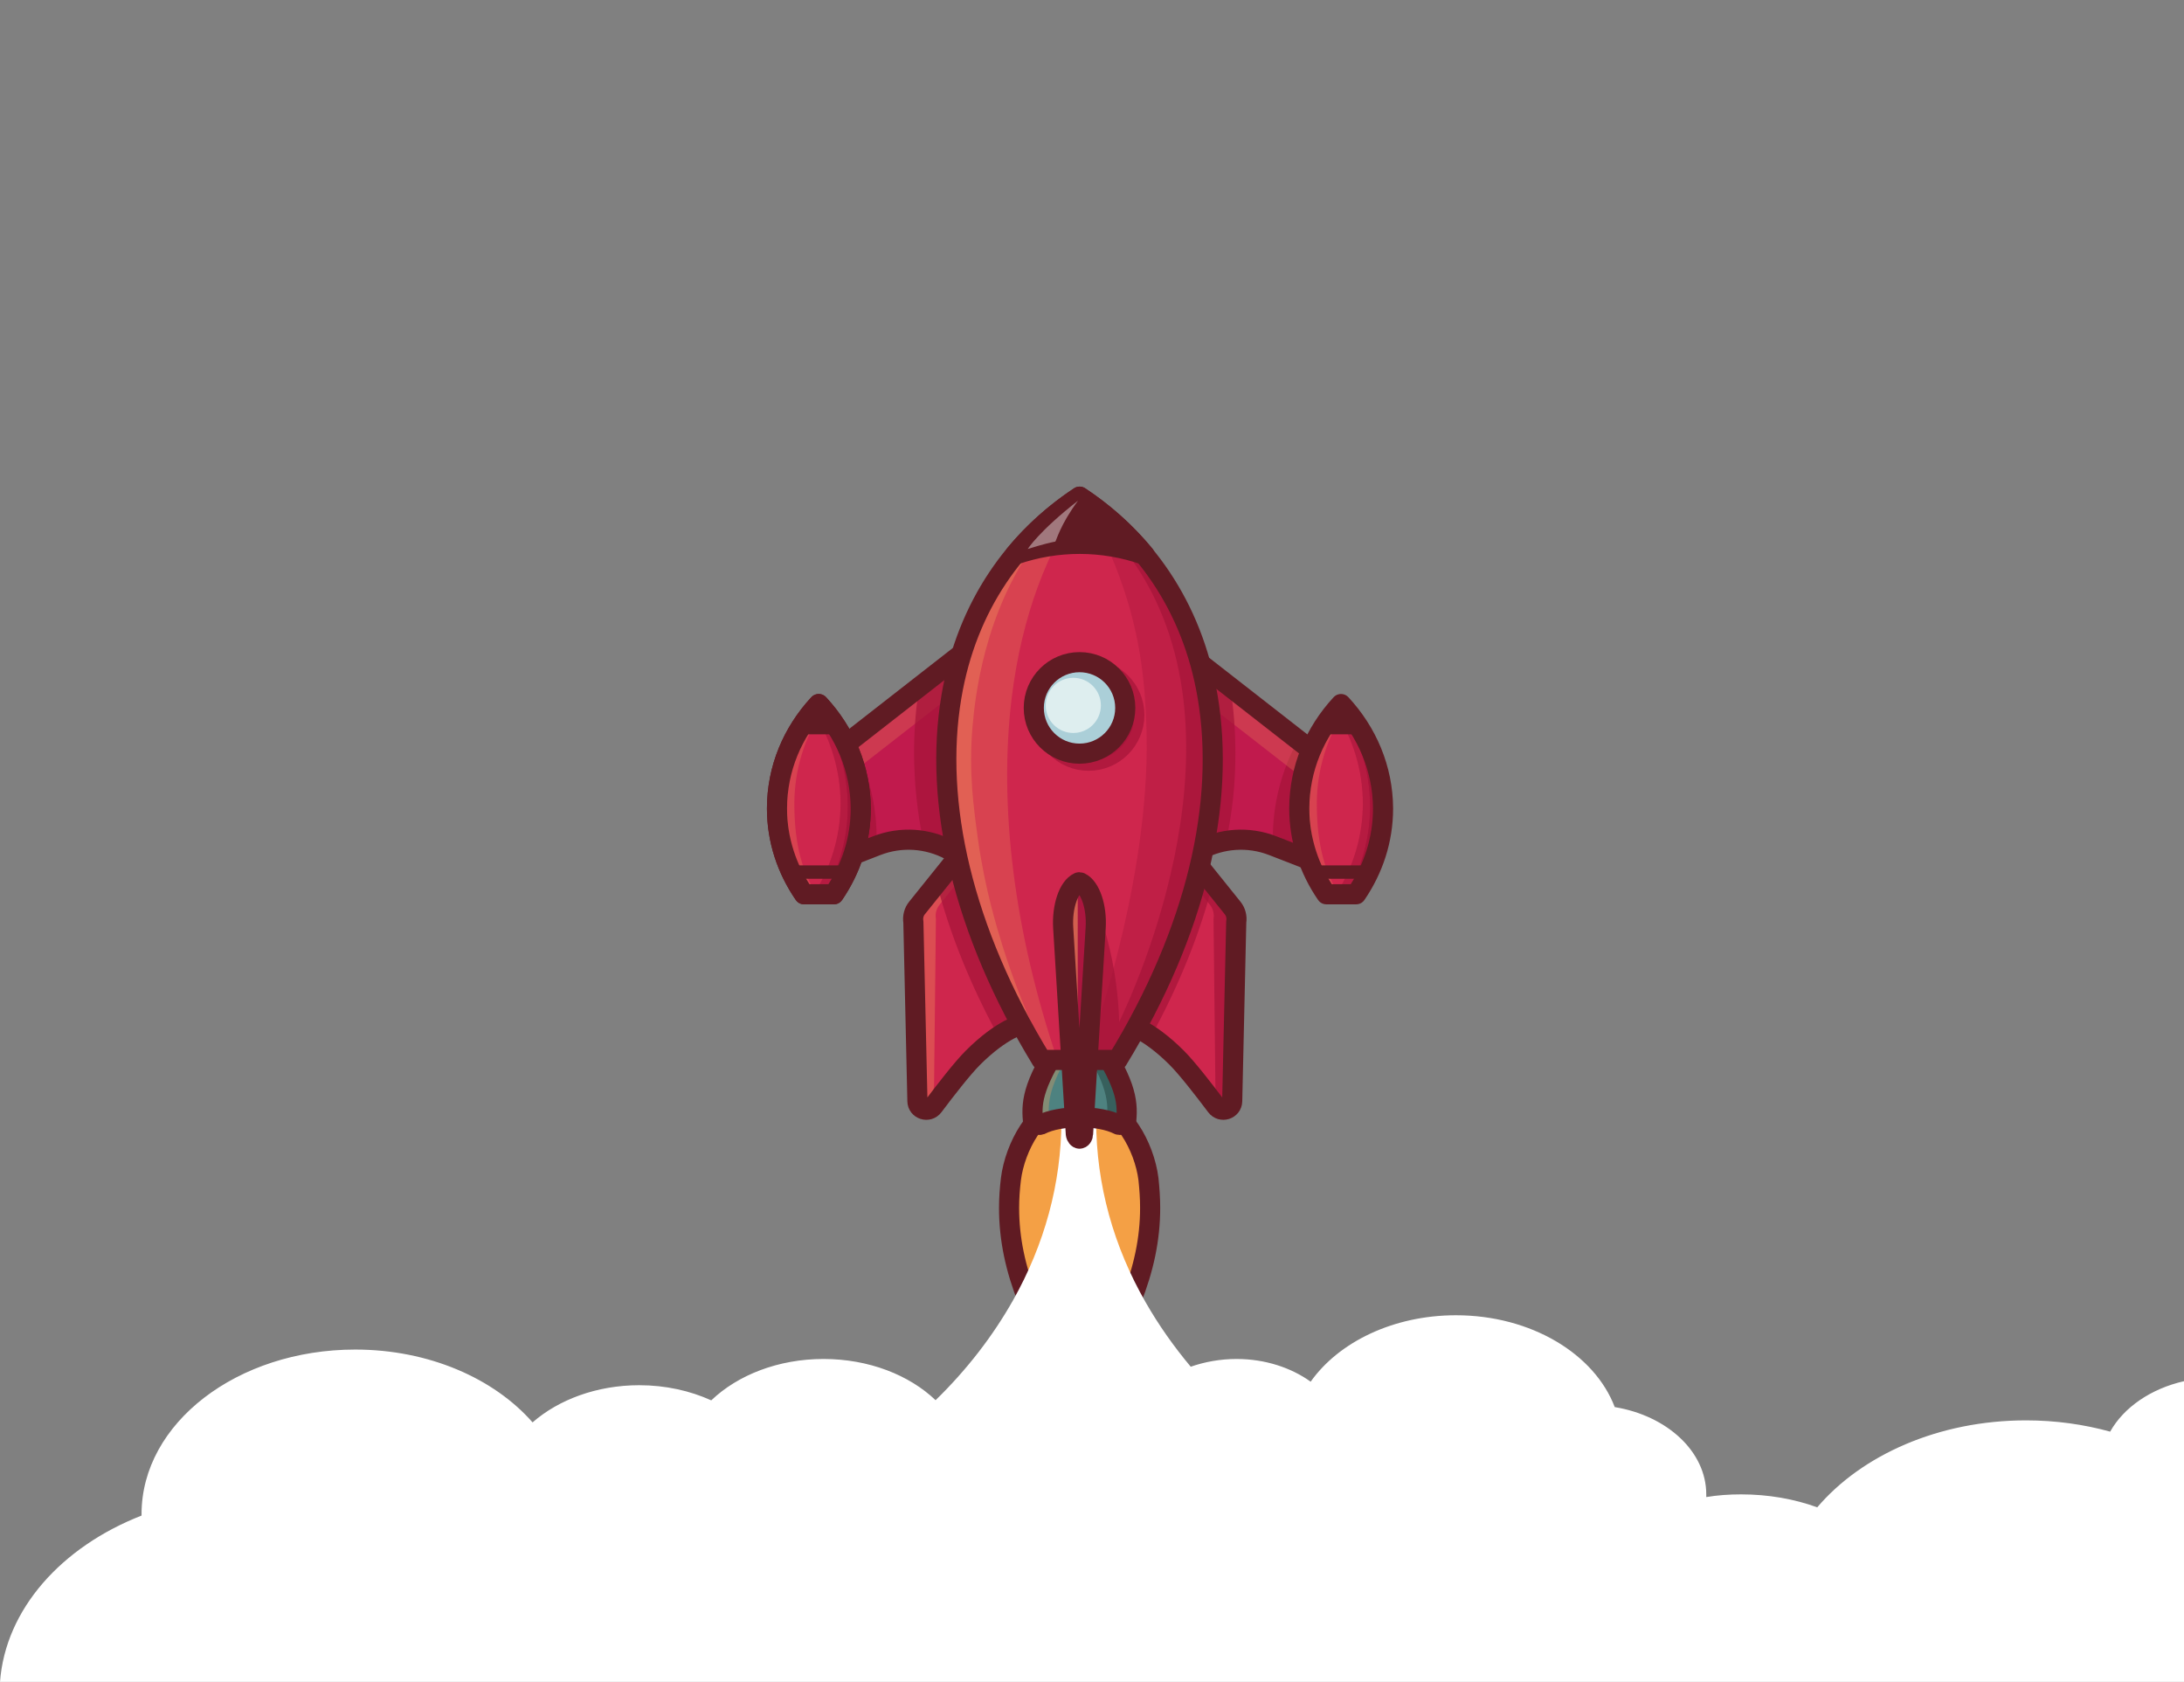 <?xml version="1.0" encoding="UTF-8" standalone="no"?>
<svg
   xmlns:dc="http://purl.org/dc/elements/1.1/"
   xmlns:cc="http://creativecommons.org/ns#"
   xmlns:rdf="http://www.w3.org/1999/02/22-rdf-syntax-ns#"
   xmlns:svg="http://www.w3.org/2000/svg"
   xmlns="http://www.w3.org/2000/svg"
   xmlns:sodipodi="http://sodipodi.sourceforge.net/DTD/sodipodi-0.dtd"
   xmlns:inkscape="http://www.inkscape.org/namespaces/inkscape"
   height="501.474"
   width="651.301"
   inkscape:version="1.0 (4035a4fb49, 2020-05-01)"
   sodipodi:docname="loginGraphic.svg"
   xml:space="preserve"
   viewBox="0 0 651.301 501.474"
   y="0px"
   x="0px"
   id="Layer_1"
   version="1.1"><rect x="0" y="0" width="651.301" height="501.474" fill="#808080" stroke="none"/><defs
   id="defs1437" /><sodipodi:namedview
   showborder="false"
   fit-margin-bottom="0"
   fit-margin-right="0"
   fit-margin-left="0"
   fit-margin-top="0"
   inkscape:current-layer="Layer_1"
   inkscape:window-maximized="1"
   inkscape:window-y="-9"
   inkscape:window-x="-9"
   inkscape:cy="393.42439"
   inkscape:cx="402.19995"
   inkscape:zoom="2.2675001"
   showgrid="false"
   id="namedview1435"
   inkscape:window-height="1001"
   inkscape:window-width="1920"
   inkscape:pageshadow="2"
   inkscape:pageopacity="0"
   guidetolerance="10"
   gridtolerance="10"
   objecttolerance="10"
   borderopacity="1"
   bordercolor="#666666"
   pagecolor="#ffffff" />
<style
   id="style1137"
   type="text/css">
	.st0{fill:none;stroke:#601B23;stroke-width:6;stroke-linecap:round;stroke-linejoin:round;stroke-miterlimit:10;}
	.st1{fill:#E36535;}
	.st2{fill:#F4A045;}
	.st3{fill:#554D84;}
	.st4{fill:#FFFFFF;}
	.st5{fill:#601B23;}
	.st6{fill:#C11A4D;}
	.st7{fill:#CF264D;}
	.st8{opacity:0.72;fill:#A5143A;}
	.st9{opacity:0.23;fill:#F4A15D;}
	.st10{opacity:0.32;fill:#F4A15D;}
	.st11{opacity:0.37;fill:#A5143A;}
	.st12{fill:none;stroke:#601B23;stroke-width:4;stroke-linecap:round;stroke-linejoin:round;stroke-miterlimit:10;}
	.st13{fill:#4E8280;}
	.st14{opacity:0.32;}
	.st15{fill:#F4A15D;}
	.st16{fill:#37605D;}
	.st17{opacity:0.72;fill:#A5143A;stroke:#A5143A;stroke-width:6;stroke-linecap:round;stroke-linejoin:round;stroke-miterlimit:10;}
	.st18{fill:#ABCFD8;}
	.st19{opacity:0.93;fill:#E2F0F2;}
	.st20{fill:#BC1D4E;}
	.st21{opacity:0.74;fill:#A5143A;}
	.st22{opacity:0.53;}
	.st23{opacity:0.41;fill:#FFFFFF;}
</style>
<path
   d="m 319.672,328.716 c -4.714,0.602 -8.475,7.221 -9.177,12.687 -0.201,1.605 -0.301,3.159 -0.301,4.764 0,5.215 1.103,10.18 3.109,15.245 2.006,4.965 5.015,10.029 8.625,12.938 3.661,-2.909 6.619,-7.973 8.625,-12.938 2.006,-5.065 3.109,-10.029 3.109,-15.245 0,-1.605 -0.1,-3.159 -0.301,-4.764 -0.702,-5.516 -4.463,-12.086 -9.177,-12.687 -1.454,-0.15 -3.009,-0.15 -4.513,0 z"
   class="st0"
   id="XMLID_29_" />
<path
   style="stroke-width:0.501"
   d="m 319.672,328.716 c -4.714,0.602 -8.475,7.221 -9.177,12.687 -0.201,1.605 -0.301,3.159 -0.301,4.764 0,5.215 1.103,10.18 3.109,15.245 2.006,4.965 5.015,10.029 8.625,12.938 3.661,-2.909 6.619,-7.973 8.625,-12.938 2.006,-5.065 3.109,-10.029 3.109,-15.245 0,-1.605 -0.1,-3.159 -0.301,-4.764 -0.702,-5.516 -4.463,-12.086 -9.177,-12.687 -1.454,-0.15 -3.009,-0.15 -4.513,0 z"
   class="st1"
   id="XMLID_35_" />
<path
   style="stroke-width:0.501"
   d="m 342.99,360.158 c 0,9.327 -1.956,18.254 -5.566,27.33 -0.1,0.301 -0.251,0.602 -0.401,0.953 -3.611,8.625 -8.776,17.251 -15.044,22.316 -6.469,-5.215 -11.734,-14.192 -15.395,-23.068 -0.05,-0.05 -0.05,-0.1 -0.1,-0.201 -3.611,-9.077 -5.566,-18.003 -5.566,-27.33 0,-2.858 0.201,-5.667 0.552,-8.575 1.204,-9.729 7.823,-21.463 16.097,-22.717 0.1,0 0.201,-0.05 0.301,-0.05 2.608,-0.301 5.265,-0.301 7.873,-0.05 0.1,0 0.251,0 0.351,0.05 8.425,1.053 15.195,12.938 16.398,22.767 0.301,2.909 0.501,5.717 0.501,8.575 z"
   class="st2"
   id="XMLID_178_" />
<path
   d="m 342.99,360.158 c 0,9.327 -1.956,18.254 -5.566,27.33 -0.1,0.301 -0.251,0.602 -0.401,0.953 -3.611,8.625 -8.776,17.251 -15.044,22.316 -6.469,-5.215 -11.734,-14.192 -15.395,-23.068 -0.05,-0.05 -0.05,-0.1 -0.1,-0.201 -3.611,-9.077 -5.566,-18.003 -5.566,-27.33 0,-2.858 0.201,-5.667 0.552,-8.575 1.204,-9.729 7.823,-21.463 16.097,-22.717 0.1,0 0.201,-0.05 0.301,-0.05 2.608,-0.301 5.265,-0.301 7.873,-0.05 0.1,0 0.251,0 0.351,0.05 8.425,1.053 15.195,12.938 16.398,22.767 0.301,2.909 0.501,5.717 0.501,8.575 z"
   class="st0"
   id="XMLID_177_" />
<rect
   y="0"
   x="73.9"
   style="fill:none;fill-opacity:1;stroke-width:0.501"
   height="501.474"
   width="501.474"
   class="st3"
   id="XMLID_14_" />
<path
   style="stroke-width:0.572"
   d="m 651.301,411.81 c -9.902,2.257 -17.98,7.823 -22.018,15.044 -7.817,-2.156 -16.286,-3.36 -25.08,-3.36 -26.057,0 -48.988,10.33 -62.277,25.926 -6.905,-2.507 -14.592,-3.861 -22.735,-3.861 -3.583,0 -7.035,0.251 -10.358,0.802 0,-0.251 0,-0.501 0,-0.802 0,-12.788 -11.726,-23.469 -27.295,-26.026 -5.993,-15.796 -24.885,-27.38 -47.359,-27.38 -18.696,0 -34.982,8.024 -43.32,19.808 -5.798,-4.162 -13.55,-6.77 -22.084,-6.77 -4.886,0 -9.511,0.853 -13.68,2.307 -5.081,-6.068 -9.576,-12.437 -13.419,-19.156 -9.511,-16.549 -14.787,-35.003 -14.787,-54.36 0,-1.755 0.065,-3.46 0.13,-5.215 1.107,-22.416 9.25,-43.428 22.865,-61.782 h -56.349 c 13.615,18.354 21.758,39.416 22.865,61.832 0.065,1.705 0.13,3.41 0.13,5.115 0,19.056 -5.146,37.259 -14.397,53.708 -6.058,10.732 -13.81,20.761 -23.126,29.838 -7.882,-7.522 -19.934,-12.286 -33.418,-12.286 -13.55,0 -25.601,4.814 -33.484,12.336 -6.319,-2.858 -13.615,-4.513 -21.497,-4.513 -12.638,0 -24.038,4.313 -31.79,11.083 -11.465,-13.088 -30.878,-21.714 -52.896,-21.714 -35.177,0 -63.71,21.965 -63.71,49.044 0,0.15 0,0.301 0,0.451 C 18.37,461.205 1.629,479.76 0,501.474 H 153.738 468.966 651.301 Z"
   class="st4"
   id="XMLID_62_" />

<path
   style="stroke-width:0.501"
   d="m 261.451,252.141 -16.348,6.369 v -31.041 l 50.198,-39.165 v 58.723 l -12.136,6.369 c -6.469,-3.41 -14.342,-4.112 -21.714,-1.254 z"
   class="st6"
   id="XMLID_79_" />
<path
   style="stroke-width:0.501"
   d="m 239.787,266.634 c -5.115,-7.422 -8.074,-16.198 -8.074,-25.575 0,-11.885 4.664,-22.767 12.437,-31.142 7.773,8.375 12.487,19.257 12.537,31.142 0,9.428 -2.959,18.153 -8.024,25.575 z"
   class="st7"
   id="XMLID_19_" />
<path
   style="stroke-width:0.501"
   d="m 245.103,258.51 16.248,-6.319 c 0.201,-4.313 -0.1,-8.726 -0.903,-13.139 -1.204,-6.619 -3.46,-12.838 -6.569,-18.454 l -8.776,6.87 z"
   class="st8"
   id="XMLID_83_" />
<polygon
   transform="matrix(0.501,0,0,0.501,73.9,-1.1312012e-5)"
   points="345.6,513.9 345.6,470.9 441.6,396.1 441.6,375.5 341.4,453.5 341.4,515.5 "
   class="st9"
   id="XMLID_63_" />
<path
   style="stroke-width:0.501"
   d="m 275.342,250.737 c 2.758,0.451 5.366,1.354 7.823,2.658 l 12.136,-6.369 v -58.723 l -21.162,16.498 c -1.053,6.369 -1.555,13.038 -1.555,19.909 0.05,9.077 1.003,17.852 2.758,26.026 z"
   class="st8"
   id="XMLID_69_" />
<path
   d="m 261.451,252.141 -16.348,6.369 v -31.041 l 50.198,-39.165 v 58.723 l -12.136,6.369 c -6.469,-3.41 -14.342,-4.112 -21.714,-1.254 z"
   class="st0"
   id="XMLID_72_" />
<path
   style="stroke-width:0.501"
   d="m 239.787,266.634 c -5.115,-7.422 -8.074,-16.198 -8.074,-25.575 0,-11.885 4.664,-22.767 12.437,-31.142 7.773,8.375 12.487,19.257 12.537,31.142 0,9.428 -2.959,18.153 -8.024,25.575 z"
   class="st7"
   id="XMLID_34_" />
<path
   style="stroke-width:0.501"
   d="m 243.398,209.917 c 0.602,0.652 1.204,1.354 1.755,2.056 -5.215,8.024 -8.224,17.451 -8.274,27.481 0,9.929 1.504,19.206 6.619,27.23 h -4.614 c -5.065,-7.422 -8.024,-16.198 -8.024,-25.575 0.05,-11.935 4.764,-22.817 12.537,-31.192 z"
   class="st9"
   id="XMLID_37_" />
<path
   style="stroke-width:0.501"
   d="m 243.398,209.917 c 0.201,0.201 0.401,0.451 0.602,0.702 -5.867,8.675 -9.227,18.855 -9.277,29.788 0,9.478 2.558,18.404 7.021,26.277 h -2.858 c -5.065,-7.422 -8.024,-16.198 -8.024,-25.575 0.05,-11.935 4.764,-22.817 12.537,-31.192 z"
   class="st10"
   id="XMLID_4_" />
<path
   style="stroke-width:0.501"
   d="m 256.687,241.058 c 0,-11.885 -4.714,-22.717 -12.537,-31.142 -0.602,0.652 -1.204,1.354 -1.755,2.056 5.215,8.024 8.224,17.451 8.274,27.481 0,9.929 -2.909,19.206 -8.024,27.23 h 6.018 c 5.065,-7.472 8.024,-16.248 8.024,-25.625 z"
   class="st11"
   id="XMLID_9_" />
<path
   style="stroke-width:0.501"
   d="m 256.687,241.058 c 0,-11.885 -4.714,-22.717 -12.537,-31.142 -0.201,0.201 -0.401,0.451 -0.602,0.702 5.867,8.675 9.227,18.855 9.277,29.788 0,9.478 -2.558,18.404 -7.021,26.277 h 2.858 c 5.065,-7.472 8.024,-16.248 8.024,-25.625 z"
   class="st8"
   id="XMLID_45_" />
<path
   style="stroke-width:0.501"
   d="m 244.15,209.917 c -0.602,0.652 -1.204,1.354 -1.755,2.056 5.215,8.024 8.224,17.451 8.274,27.481 0,9.929 -2.909,19.206 -8.024,27.23 h 6.018 c 5.065,-7.422 8.024,-16.198 8.024,-25.575 -0.05,-11.935 -4.764,-22.817 -12.537,-31.192 z"
   class="st11"
   id="XMLID_10_" />
<path
   style="stroke-width:0.501"
   d="m 244.15,209.917 c -0.201,0.201 -0.401,0.451 -0.602,0.702 5.867,8.675 9.227,18.855 9.277,29.788 0,9.478 -2.558,18.404 -7.021,26.277 h 2.858 c 5.065,-7.422 8.024,-16.198 8.024,-25.575 -0.05,-11.935 -4.764,-22.817 -12.537,-31.192 z"
   class="st8"
   id="XMLID_16_" />
<path
   style="stroke-width:0.501"
   d="m 249.867,218.943 c -1.855,-3.26 -4.062,-6.268 -6.619,-9.077 -2.558,2.758 -4.764,5.817 -6.619,9.077 z"
   class="st5"
   id="XMLID_95_" />
<path
   d="m 239.787,266.634 c -5.115,-7.422 -8.074,-16.198 -8.074,-25.575 0,-11.885 4.664,-22.767 12.437,-31.142 7.773,8.375 12.487,19.257 12.537,31.142 0,9.428 -2.959,18.153 -8.024,25.575 z"
   class="st0"
   id="XMLID_28_" />
<path
   style="stroke-width:0.501"
   d="m 304.929,305.347 c 0,0 -6.068,1.304 -14.793,10.029 -3.159,3.159 -8.124,9.578 -11.785,14.442 -1.504,2.006 -4.714,1.003 -4.764,-1.504 l -1.204,-53.407 c -0.251,-1.504 0.15,-3.059 1.103,-4.212 l 13.139,-16.348 z"
   class="st7"
   id="XMLID_31_" />
<path
   style="stroke-width:0.501"
   d="m 273.486,329.368 v 0 c 2.858,-0.401 5.015,-2.858 5.065,-5.767 l 0.552,-49.646 c -0.251,-1.504 0.15,-3.059 1.103,-4.212 l 8.224,-10.28 -1.855,-5.115 -13.088,16.298 c -0.953,1.204 -1.354,2.708 -1.103,4.212 z"
   class="st10"
   id="XMLID_24_" />
<path
   style="stroke-width:0.501"
   d="m 304.929,305.347 -18.304,-51 -7.271,9.077 c 3.911,15.044 10.08,30.339 18.404,45.584 4.413,-3.059 7.171,-3.661 7.171,-3.661 z"
   class="st8"
   id="XMLID_84_" />
<path
   d="m 304.929,305.347 c 0,0 -6.068,1.304 -14.793,10.029 -3.159,3.159 -8.124,9.578 -11.785,14.442 -1.504,2.006 -4.714,1.003 -4.764,-1.504 l -1.204,-53.407 c -0.251,-1.504 0.15,-3.059 1.103,-4.212 l 13.139,-16.348 z"
   class="st0"
   id="XMLID_21_" />
<line
   y2="260.014"
   x2="251.522"
   y1="260.014"
   x1="235.023"
   class="st12"
   id="XMLID_32_" />
<path
   style="stroke-width:0.501"
   d="m 239.787,266.634 c -5.115,-7.422 -8.074,-16.198 -8.074,-25.575 0,-11.885 4.664,-22.767 12.437,-31.142 7.773,8.375 12.487,19.257 12.537,31.142 0,9.428 -2.959,18.153 -8.024,25.575 z"
   class="st7"
   id="XMLID_192_" />
<path
   style="stroke-width:0.501"
   d="m 239.787,266.634 c -5.115,-7.422 -8.074,-16.198 -8.074,-25.575 0,-11.885 4.664,-22.767 12.437,-31.142 7.773,8.375 12.487,19.257 12.537,31.142 0,9.428 -2.959,18.153 -8.024,25.575 z"
   class="st7"
   id="XMLID_161_" />
<path
   style="stroke-width:0.501"
   d="m 243.398,209.917 c 0.602,0.652 1.204,1.354 1.755,2.056 -5.215,8.024 -8.224,17.451 -8.274,27.481 0,9.929 1.504,19.206 6.619,27.23 h -4.614 c -5.065,-7.422 -8.024,-16.198 -8.024,-25.575 0.05,-11.935 4.764,-22.817 12.537,-31.192 z"
   class="st9"
   id="XMLID_155_" />
<path
   style="stroke-width:0.501"
   d="m 243.398,209.917 c 0.201,0.201 0.401,0.451 0.602,0.702 -5.867,8.675 -9.227,18.855 -9.277,29.788 0,9.478 2.558,18.404 7.021,26.277 h -2.858 c -5.065,-7.422 -8.024,-16.198 -8.024,-25.575 0.05,-11.935 4.764,-22.817 12.537,-31.192 z"
   class="st10"
   id="XMLID_147_" />
<path
   style="stroke-width:0.501"
   d="m 256.687,241.058 c 0,-11.885 -4.714,-22.717 -12.537,-31.142 -0.602,0.652 -1.204,1.354 -1.755,2.056 5.215,8.024 8.224,17.451 8.274,27.481 0,9.929 -2.909,19.206 -8.024,27.23 h 6.018 c 5.065,-7.472 8.024,-16.248 8.024,-25.625 z"
   class="st11"
   id="XMLID_144_" />
<path
   style="stroke-width:0.501"
   d="m 256.687,241.058 c 0,-11.885 -4.714,-22.717 -12.537,-31.142 -0.201,0.201 -0.401,0.451 -0.602,0.702 5.867,8.675 9.227,18.855 9.277,29.788 0,9.478 -2.558,18.404 -7.021,26.277 h 2.858 c 5.065,-7.472 8.024,-16.248 8.024,-25.625 z"
   class="st8"
   id="XMLID_140_" />
<path
   style="stroke-width:0.501"
   d="m 244.15,209.917 c -0.602,0.652 -1.204,1.354 -1.755,2.056 5.215,8.024 8.224,17.451 8.274,27.481 0,9.929 -2.909,19.206 -8.024,27.23 h 6.018 c 5.065,-7.422 8.024,-16.198 8.024,-25.575 -0.05,-11.935 -4.764,-22.817 -12.537,-31.192 z"
   class="st11"
   id="XMLID_134_" />
<path
   style="stroke-width:0.501"
   d="m 244.15,209.917 c -0.201,0.201 -0.401,0.451 -0.602,0.702 5.867,8.675 9.227,18.855 9.277,29.788 0,9.478 -2.558,18.404 -7.021,26.277 h 2.858 c 5.065,-7.422 8.024,-16.198 8.024,-25.575 -0.05,-11.935 -4.764,-22.817 -12.537,-31.192 z"
   class="st8"
   id="XMLID_130_" />
<path
   style="stroke-width:0.501"
   d="m 250.769,218.943 c -1.855,-3.26 -4.062,-6.268 -6.619,-9.077 -2.558,2.758 -4.764,5.817 -6.619,9.077 z"
   class="st5"
   id="XMLID_67_" />
<path
   d="m 239.787,266.634 c -5.115,-7.422 -8.074,-16.198 -8.074,-25.575 0,-11.885 4.664,-22.767 12.437,-31.142 7.773,8.375 12.487,19.257 12.537,31.142 0,9.428 -2.959,18.153 -8.024,25.575 z"
   class="st0"
   id="XMLID_39_" />
<line
   y2="260.014"
   x2="251.522"
   y1="260.014"
   x1="235.023"
   class="st12"
   id="XMLID_12_" />
<path
   style="stroke-width:0.501"
   d="m 379.548,252.141 16.348,6.369 v -31.041 l -50.198,-39.165 v 58.723 l 12.136,6.369 c 6.469,-3.41 14.342,-4.112 21.714,-1.254 z"
   class="st6"
   id="XMLID_196_" />
<path
   style="stroke-width:0.501"
   d="m 395.896,258.51 -16.248,-6.319 c -0.201,-4.313 0.1,-8.726 0.903,-13.139 1.204,-6.619 3.46,-12.838 6.569,-18.454 l 8.776,6.87 z"
   class="st8"
   id="XMLID_188_" />
<polygon
   transform="matrix(0.501,0,0,0.501,73.9,-1.1312012e-5)"
   points="638,513.9 638,470.9 542,396.1 542,375.5 642.1,453.5 642.1,515.5 "
   class="st9"
   id="XMLID_181_" />
<path
   style="stroke-width:0.501"
   d="m 365.657,250.737 c -2.758,0.451 -5.366,1.354 -7.823,2.658 l -12.136,-6.369 v -58.723 l 21.162,16.498 c 1.053,6.369 1.555,13.038 1.555,19.909 0,9.077 -0.953,17.852 -2.758,26.026 z"
   class="st8"
   id="XMLID_175_" />
<path
   d="m 379.548,252.141 16.348,6.369 v -31.041 l -50.198,-39.165 v 58.723 l 12.136,6.369 c 6.469,-3.41 14.342,-4.112 21.714,-1.254 z"
   class="st0"
   id="XMLID_166_" />
<path
   style="stroke-width:0.501"
   d="m 336.12,305.347 c 0,0 6.068,1.304 14.793,10.029 3.159,3.159 8.124,9.578 11.785,14.442 1.504,2.006 4.714,1.003 4.764,-1.504 l 1.204,-53.407 c 0.251,-1.504 -0.15,-3.059 -1.103,-4.212 l -13.139,-16.348 z"
   class="st7"
   id="XMLID_59_" />
<path
   style="stroke-width:0.501"
   d="m 367.512,329.368 v 0 c -2.858,-0.401 -5.015,-2.858 -5.065,-5.767 l -0.552,-49.646 c 0.251,-1.504 -0.15,-3.059 -1.103,-4.212 l -8.224,-10.28 1.855,-5.115 13.139,16.348 c 0.953,1.204 1.354,2.708 1.103,4.212 z"
   class="st8"
   id="XMLID_48_" />
<path
   style="stroke-width:0.501"
   d="m 336.12,305.347 18.304,-51 7.271,9.077 c -3.911,15.044 -10.08,30.339 -18.404,45.584 -4.413,-3.059 -7.171,-3.661 -7.171,-3.661 z"
   class="st8"
   id="XMLID_47_" />
<path
   d="m 336.12,305.347 c 0,0 6.068,1.304 14.793,10.029 3.159,3.159 8.124,9.578 11.785,14.442 1.504,2.006 4.714,1.003 4.764,-1.504 l 1.204,-53.407 c 0.251,-1.504 -0.15,-3.059 -1.103,-4.212 l -13.139,-16.348 z"
   class="st0"
   id="XMLID_33_" />
<path
   style="stroke-width:0.501"
   d="m 335.869,334.032 c 0.552,-5.968 -0.251,-11.584 -10.28,-26.378 -1.655,-2.357 -5.616,-2.357 -7.271,0 -10.029,14.844 -10.832,20.46 -10.28,26.378 0.1,0.752 1.454,1.605 2.307,1.304 5.767,-2.959 17.451,-2.959 23.218,0 0.853,0.301 2.206,-0.501 2.307,-1.304 z"
   class="st13"
   id="XMLID_22_" />
<g
   transform="matrix(0.501,0,0,0.501,73.9,-1.1312012e-5)"
   class="st14"
   id="XMLID_107_">
	<g
   id="XMLID_222_">
		<g
   id="XMLID_225_">
			<path
   d="m 477,666.1 c -1.1,-11.9 0.5,-23.1 20.5,-52.6 0.6,-0.9 1.4,-1.6 2.2,-2.1 -3.8,-2.5 -9.6,-1.8 -12.3,2.1 -20,29.6 -21.6,40.8 -20.5,52.6 0.2,1.5 2.9,3.2 4.6,2.6 1.7,-0.8 3.6,-1.6 5.6,-2.2 0,-0.1 -0.1,-0.2 -0.1,-0.4 z"
   class="st15"
   id="XMLID_226_" />
		</g>
		<g
   id="XMLID_223_">
			<path
   d="m 499.7,664.5 c 6.9,0.5 13.4,1.9 18.1,4.2 1.5,0.6 3.9,-0.8 4.5,-2.2 -6.6,-1.9 -14.8,-2.6 -22.6,-2 z"
   class="st15"
   id="XMLID_224_" />
		</g>
	</g>
</g>
<g
   transform="matrix(0.501,0,0,0.501,73.9,-1.1312012e-5)"
   id="XMLID_46_">
	<g
   id="XMLID_168_">
		<g
   id="XMLID_169_">
			<path
   d="m 490.9,613.5 c -0.3,-0.4 -0.6,-0.7 -0.9,-1 3.7,-3.7 10.6,-3.3 13.6,1 20,29.6 21.6,40.8 20.5,52.6 -0.2,1.5 -2.9,3.2 -4.6,2.6 -2.3,-1.2 -5.1,-2.1 -8.1,-2.8 1.1,-11.8 -0.6,-23 -20.5,-52.4 z"
   class="st16"
   id="XMLID_170_" />
		</g>
	</g>
</g>
<path
   d="m 335.869,334.032 c 0.552,-5.968 -0.251,-11.584 -10.28,-26.378 -1.655,-2.357 -5.616,-2.357 -7.271,0 -10.029,14.844 -10.832,20.46 -10.28,26.378 0.1,0.752 1.454,1.605 2.307,1.304 5.767,-2.959 17.451,-2.959 23.218,0 0.853,0.301 2.206,-0.501 2.307,-1.304 z"
   class="st0"
   id="XMLID_17_" />
<path
   style="stroke-width:0.501"
   d="m 333.262,316.029 c 23.619,-38.664 32.195,-76.625 26.879,-108.268 -4.614,-27.481 -19.457,-47.289 -38.212,-59.675 -18.755,12.386 -33.599,32.195 -38.212,59.675 -5.316,31.643 3.31,69.605 26.879,108.268 z"
   class="st7"
   id="XMLID_15_" />
<path
   style="stroke-width:0.501"
   d="m 301.669,208.312 c 3.009,-24.873 10.832,-44.631 21.363,-59.425 -0.351,-0.251 -0.752,-0.501 -1.103,-0.752 -18.755,12.386 -33.599,32.195 -38.212,59.675 -5.316,31.643 3.31,69.605 26.879,108.268 h 4.764 C 302.271,277.415 297.858,240.256 301.669,208.312 Z"
   class="st9"
   id="XMLID_20_" />
<path
   style="stroke-width:0.501"
   d="m 360.141,207.761 c -4.563,-27.28 -19.206,-46.988 -37.811,-59.374 3.46,5.566 7.873,13.59 11.584,23.77 6.77,18.504 7.522,33.749 7.923,43.327 1.805,43.077 -14.693,90.717 -18.153,100.596 h 9.578 c 23.619,-38.714 32.195,-76.675 26.879,-108.318 z"
   class="st11"
   id="XMLID_54_" />
<path
   style="stroke-width:0.501"
   d="m 360.141,207.761 c -4.614,-27.481 -19.457,-47.289 -38.212,-59.675 -0.501,0.301 -0.953,0.652 -1.454,0.953 7.121,5.566 12.537,11.534 16.649,17.251 36.908,51.351 1.504,128.227 -3.36,138.407 -0.201,-6.92 -1.103,-15.496 -3.661,-25.074 -1.655,-6.118 -3.661,-11.484 -5.667,-16.047 -0.752,17 -1.504,34 -2.257,51 h 6.218 c -0.15,0.501 -0.301,0.953 -0.501,1.454 h 5.265 c 23.72,-38.664 32.295,-76.625 26.979,-108.268 z"
   class="st8"
   id="XMLID_5_" />
<path
   style="stroke-width:0.501"
   d="m 290.035,216.486 c 0.702,-8.024 3.31,-34.1 19.407,-55.513 2.558,-3.36 6.369,-7.923 6.068,-8.174 -0.451,-0.401 -9.277,7.572 -15.546,16.047 -7.873,10.581 -13.64,23.569 -16.198,38.914 -5.316,31.643 3.31,69.605 26.879,108.268 h 2.056 c -6.469,-12.888 -10.732,-24.522 -13.64,-33.699 -1.906,-6.168 -5.265,-17.1 -7.372,-31.743 -1.354,-9.829 -2.858,-20.36 -1.655,-34.1 z"
   class="st10"
   id="XMLID_6_" />
<circle
   r="13.64"
   cy="213.176"
   cx="324.636"
   class="st17"
   id="XMLID_13_" />
<path
   d="m 333.262,316.029 c 23.619,-38.664 32.195,-76.625 26.879,-108.268 -4.614,-27.481 -19.457,-47.289 -38.212,-59.675 -18.755,12.386 -33.599,32.195 -38.212,59.675 -5.316,31.643 3.31,69.605 26.879,108.268 z"
   class="st0"
   id="XMLID_11_" />
<circle
   style="stroke-width:0.501"
   r="13.64"
   cy="211.07"
   cx="321.929"
   class="st18"
   id="XMLID_25_" />
<circle
   style="stroke-width:0.501"
   r="8.224"
   cy="210.318"
   cx="320.073"
   class="st19"
   id="XMLID_26_" />
<circle
   r="13.64"
   cy="211.07"
   cx="321.929"
   class="st0"
   id="XMLID_1_" />
<path
   style="stroke-width:0.501"
   d="m 302.672,165.386 c 12.487,-4.313 26.177,-4.313 38.664,0.05 -5.667,-6.87 -12.236,-12.637 -19.357,-17.351 -7.121,4.714 -13.69,10.481 -19.307,17.301 z"
   class="st5"
   id="XMLID_44_" />
<path
   d="m 302.672,165.386 c 12.487,-4.313 26.177,-4.313 38.664,0.05 -5.667,-6.87 -12.236,-12.637 -19.357,-17.351 -7.121,4.714 -13.69,10.481 -19.307,17.301 z"
   class="st0"
   id="XMLID_23_" />
<path
   style="stroke-width:0.501"
   d="m 321.929,339.498 v 0 c 0.552,0 1.003,-0.602 1.053,-1.404 l 3.761,-61.38 c 0.401,-6.319 -1.605,-12.186 -4.563,-13.59 -0.201,-0.1 -0.401,-0.1 -0.552,0 -2.959,1.354 -4.965,7.221 -4.563,13.59 l 3.761,61.38 c 0.1,0.802 0.602,1.404 1.103,1.404 z"
   class="st20"
   id="XMLID_18_" />
<path
   style="stroke-width:0.501"
   d="m 321.929,339.498 v 0 c 0.552,0 1.003,-0.602 1.053,-1.404 l 3.761,-61.38 c 0.401,-6.319 -1.605,-12.186 -4.563,-13.59 -0.201,-0.1 -0.401,-0.1 -0.552,0 -2.959,1.354 -4.965,7.221 -4.563,13.59 l 3.761,61.38 c 0.1,0.802 0.602,1.404 1.103,1.404 z"
   class="st21"
   id="XMLID_2_" />
<g
   transform="matrix(0.501,0,0,0.501,73.9,-1.1312012e-5)"
   class="st22"
   id="XMLID_8_">
	<g
   id="XMLID_199_">
		<g
   id="XMLID_202_">
			<path
   d="m 494.1,524.7 c -5.9,2.7 -9.9,14.4 -9.1,27.1 l 7.5,122.4 c 0.1,1.3 0.7,2.4 1.5,2.7 V 524.7 Z"
   class="st15"
   id="XMLID_203_" />
		</g>
		<g
   id="XMLID_200_">
			<path
   d="m 494.1,524.7 h 1.1 c -0.4,-0.2 -0.8,-0.2 -1.1,0 z"
   class="st15"
   id="XMLID_201_" />
		</g>
	</g>
</g>
<path
   d="m 321.929,339.498 v 0 c 0.552,0 1.003,-0.602 1.053,-1.404 l 3.761,-61.38 c 0.401,-6.319 -1.605,-12.186 -4.563,-13.59 -0.201,-0.1 -0.401,-0.1 -0.552,0 -2.959,1.354 -4.965,7.221 -4.563,13.59 l 3.761,61.38 c 0.1,0.802 0.602,1.404 1.103,1.404 z"
   class="st0"
   id="XMLID_27_" />
<path
   style="stroke-width:0.501"
   d="m 395.545,266.634 c -5.115,-7.422 -8.074,-16.198 -8.074,-25.575 0,-11.885 4.664,-22.767 12.437,-31.142 7.773,8.375 12.487,19.257 12.537,31.142 0,9.428 -2.959,18.153 -8.024,25.575 z"
   class="st7"
   id="XMLID_255_" />
<path
   style="stroke-width:0.501"
   d="m 395.545,266.634 c -5.115,-7.422 -8.074,-16.198 -8.074,-25.575 0,-11.885 4.664,-22.767 12.437,-31.142 7.773,8.375 12.487,19.257 12.537,31.142 0,9.428 -2.959,18.153 -8.024,25.575 z"
   class="st7"
   id="XMLID_249_" />
<path
   style="stroke-width:0.501"
   d="m 399.206,209.917 c 0.602,0.652 1.204,1.354 1.755,2.056 -5.215,8.024 -8.224,17.451 -8.274,27.481 0,9.929 1.504,19.206 6.619,27.23 h -4.614 c -5.065,-7.422 -8.024,-16.198 -8.024,-25.575 0,-11.935 4.714,-22.817 12.537,-31.192 z"
   class="st9"
   id="XMLID_245_" />
<path
   style="stroke-width:0.501"
   d="m 399.206,209.917 c 0.201,0.201 0.401,0.451 0.602,0.702 -5.867,8.675 -9.227,18.855 -9.277,29.788 0,9.478 2.558,18.404 7.021,26.277 h -2.858 c -5.065,-7.422 -8.024,-16.198 -8.024,-25.575 0,-11.935 4.714,-22.817 12.537,-31.192 z"
   class="st10"
   id="XMLID_242_" />
<path
   style="stroke-width:0.501"
   d="m 412.445,241.058 c 0,-11.885 -4.714,-22.717 -12.537,-31.142 -0.602,0.652 -1.204,1.354 -1.755,2.056 5.215,8.024 8.224,17.451 8.274,27.481 0,9.929 -2.909,19.206 -8.024,27.23 h 6.018 c 5.065,-7.472 8.024,-16.248 8.024,-25.625 z"
   class="st11"
   id="XMLID_239_" />
<path
   style="stroke-width:0.501"
   d="m 412.445,241.058 c 0,-11.885 -4.714,-22.717 -12.537,-31.142 -0.201,0.201 -0.401,0.451 -0.602,0.702 5.867,8.675 9.227,18.855 9.277,29.788 0,9.478 -2.558,18.404 -7.021,26.277 h 2.858 c 5.065,-7.472 8.024,-16.248 8.024,-25.625 z"
   class="st8"
   id="XMLID_236_" />
<path
   style="stroke-width:0.501"
   d="m 399.908,209.917 c -0.602,0.652 -1.204,1.354 -1.755,2.056 5.215,8.024 8.224,17.451 8.274,27.481 0,9.929 -2.909,19.206 -8.024,27.23 h 6.018 c 5.065,-7.422 8.024,-16.198 8.024,-25.575 0,-11.935 -4.714,-22.817 -12.537,-31.192 z"
   class="st11"
   id="XMLID_233_" />
<path
   style="stroke-width:0.501"
   d="m 399.908,209.917 c -0.201,0.201 -0.401,0.451 -0.602,0.702 5.867,8.675 9.227,18.855 9.277,29.788 0,9.478 -2.558,18.404 -7.021,26.277 h 2.858 c 5.065,-7.422 8.024,-16.198 8.024,-25.575 0,-11.935 -4.714,-22.817 -12.537,-31.192 z"
   class="st8"
   id="XMLID_230_" />
<path
   style="stroke-width:0.501"
   d="m 406.577,218.943 c -1.855,-3.26 -4.062,-6.268 -6.619,-9.077 -2.558,2.758 -4.764,5.817 -6.619,9.077 z"
   class="st5"
   id="XMLID_227_" />
<path
   d="m 395.545,266.634 c -5.115,-7.422 -8.074,-16.198 -8.074,-25.575 0,-11.885 4.664,-22.767 12.437,-31.142 7.773,8.375 12.487,19.257 12.537,31.142 0,9.428 -2.959,18.153 -8.024,25.575 z"
   class="st0"
   id="XMLID_219_" />
<line
   y2="260.014"
   x2="408.232"
   y1="260.014"
   x1="391.734"
   class="st12"
   id="XMLID_210_" />
<path
   style="stroke-width:0.501"
   d="m 306.483,163.681 c 0,0 3.41,-5.366 14.994,-14.392 -5.366,7.271 -6.419,11.835 -6.77,12.186 -3.41,0.652 -8.224,2.206 -8.224,2.206 z"
   class="st23"
   id="XMLID_228_" />
</svg>
